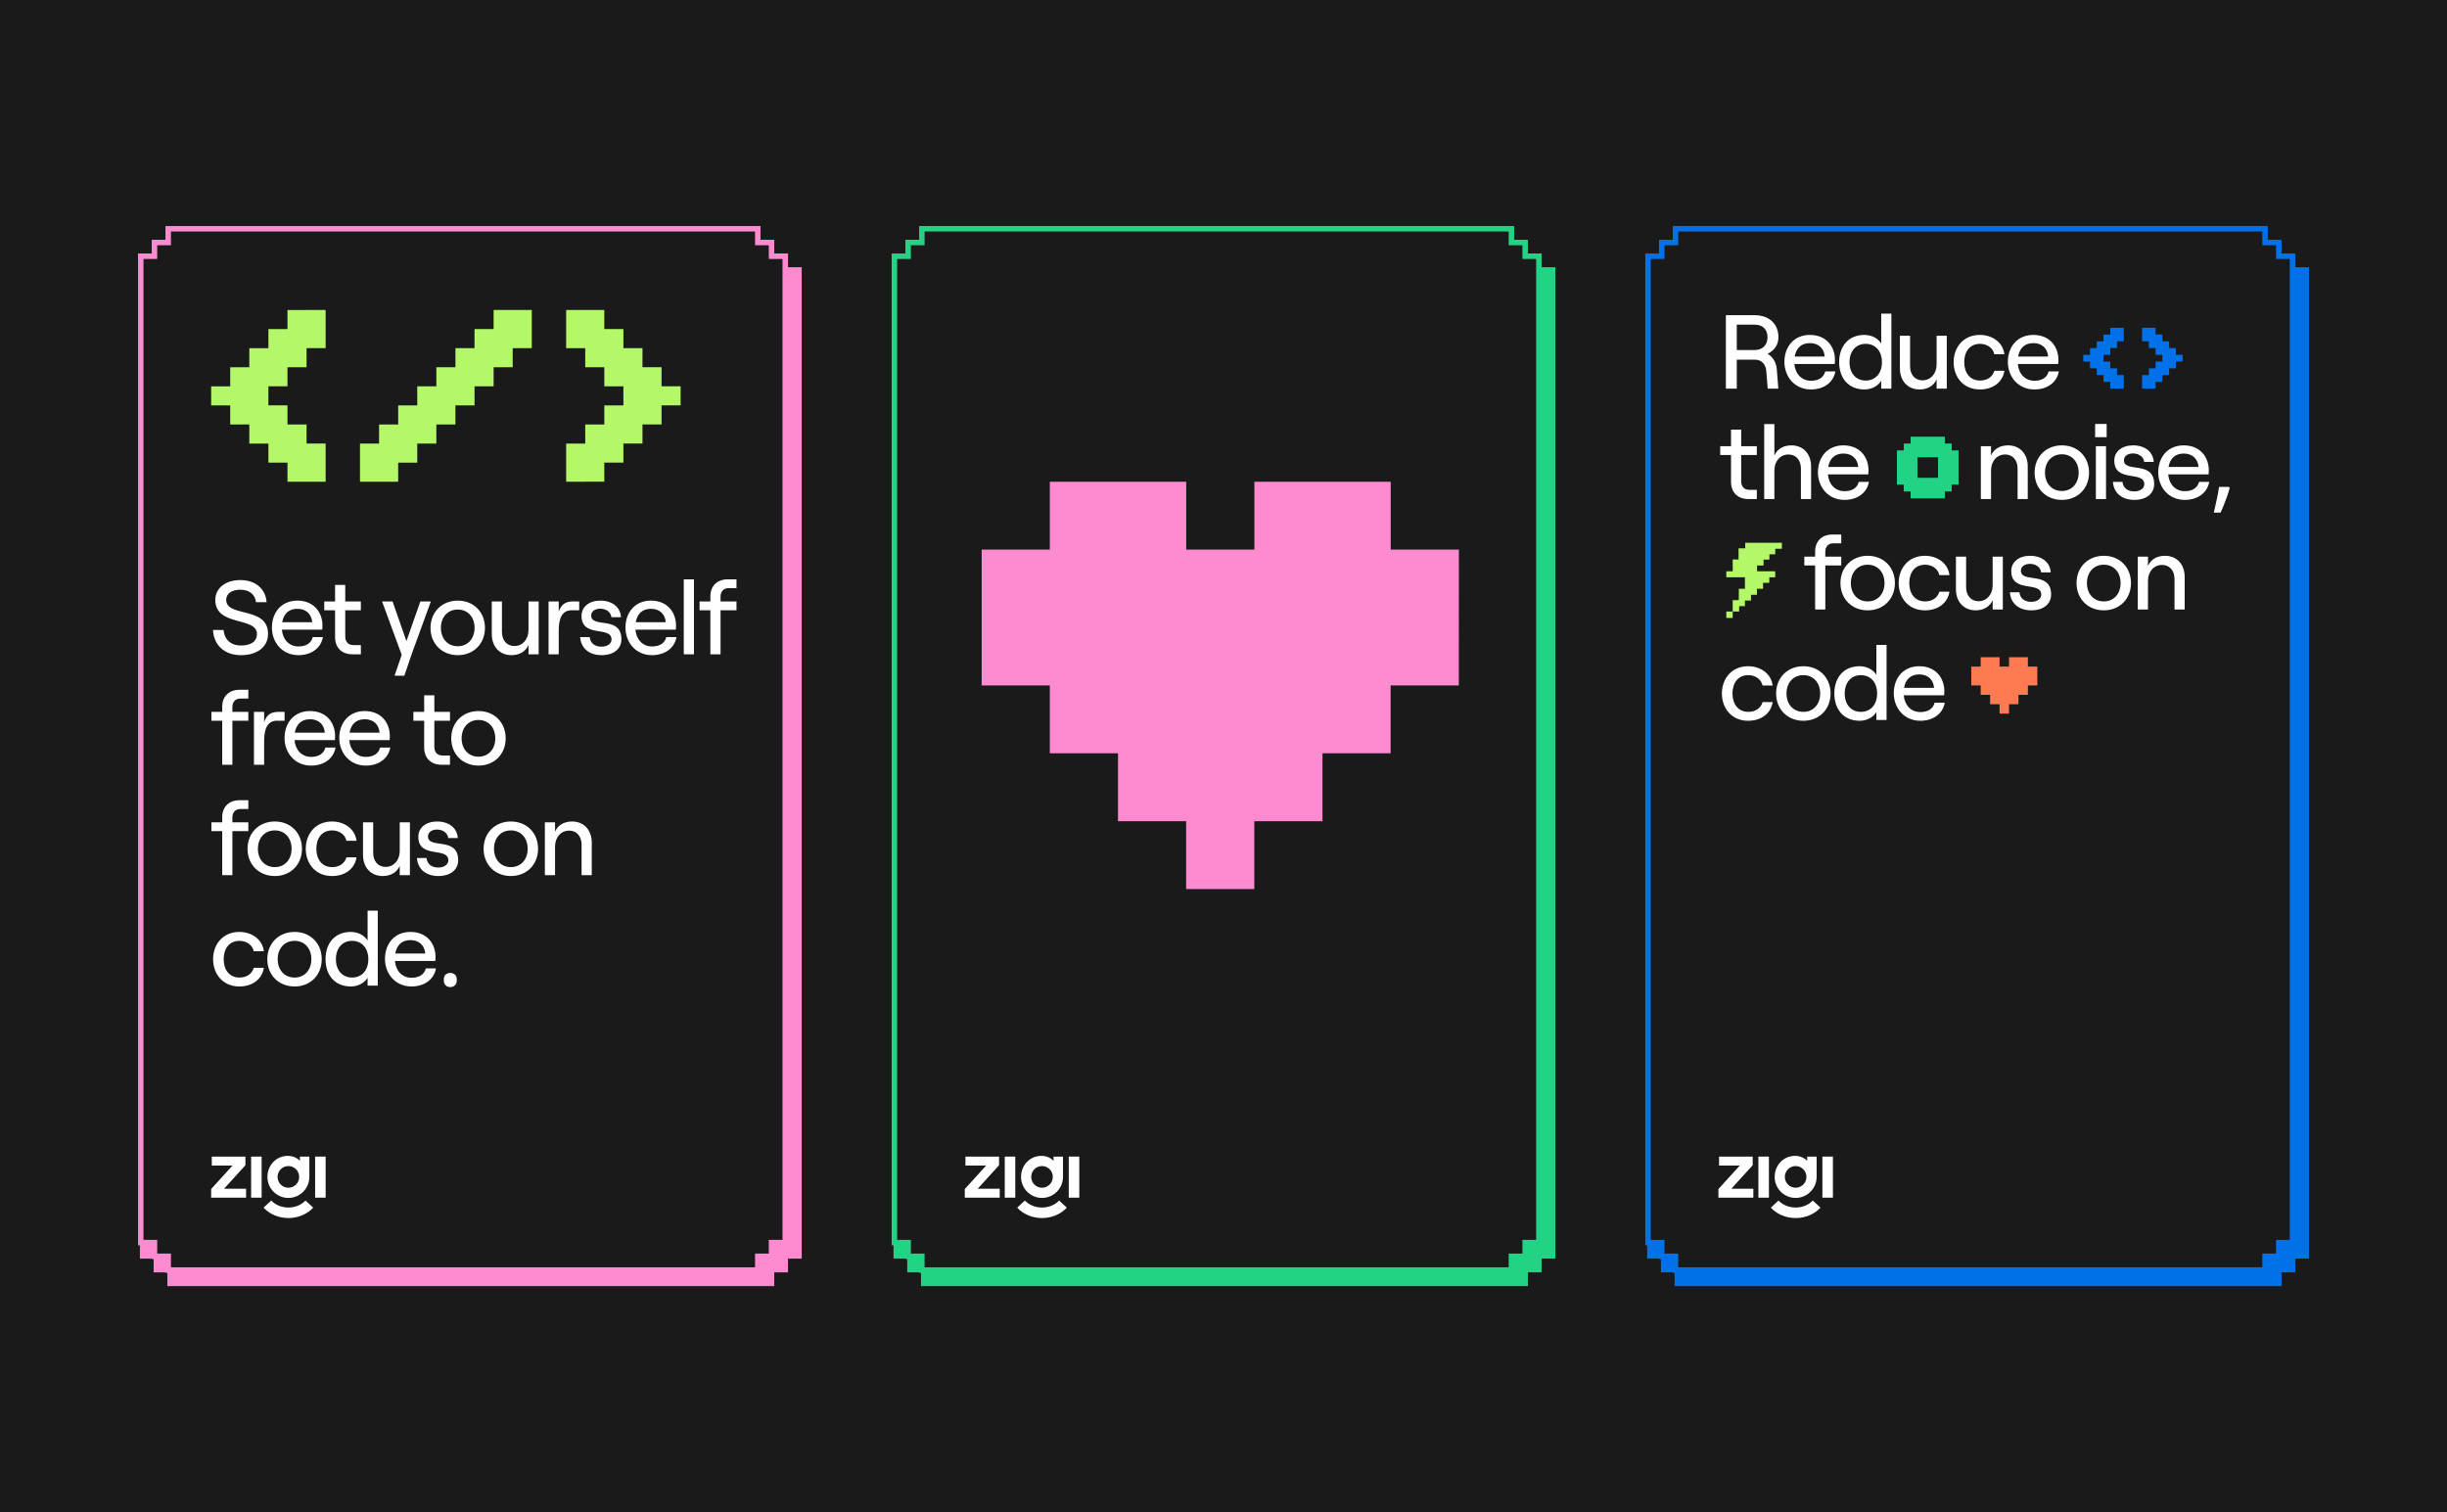 <svg width="1440" height="890" viewBox="0 0 1440 890" fill="none" xmlns="http://www.w3.org/2000/svg">
<rect width="1440" height="890" fill="#1A1A1A"/>
<path d="M100.093 755.352V747.271H92.013V739.19H83.932V158.889H92.013V150.808H100.093V142.728H454.017V150.808H462.098V158.889H470.179V739.19H462.098V747.271H454.017V755.352H100.093Z" fill="#FE8AD0" stroke="#FE8AD0" stroke-width="3.223"/>
<path d="M98.988 747.513V739.432H90.907V731.351H82.826V150.81H90.907V142.729H98.988V134.648L445.938 134.648V142.729H454.018V150.81H462.099V731.351H454.018V739.432H445.938V747.513H98.988Z" fill="#1A1A1A" stroke="#FE8AD0" stroke-width="3.223"/>
<path d="M141.815 385.607C151.075 385.607 157.742 380.977 157.742 373.075C157.742 356.592 133.11 363.568 133.11 353.073C133.11 349.431 136.259 347.085 141.444 347.085C146.754 347.085 150.211 349.987 150.643 354.432H156.878C156.322 346.53 150.272 341.406 141.444 341.406C132.74 341.406 126.69 346.159 126.69 353.073C126.69 369.001 151.198 362.766 151.198 373.137C151.198 377.829 147.247 379.928 141.815 379.928C135.703 379.928 132.061 376.347 131.567 370.791H125.332C125.826 379.742 132.061 385.607 141.815 385.607ZM184.03 374.989C183.165 378.508 180.202 380.483 175.634 380.483C170.201 380.483 166.374 376.471 165.88 370.606H189.647C189.709 370.05 189.771 369.062 189.771 368.26C189.771 360.358 184.647 353.506 175.017 353.506C165.448 353.506 160.015 360.667 160.015 369.371C160.015 378.014 166.003 385.607 175.634 385.607C183.289 385.607 188.907 381.409 190.018 374.989H184.03ZM175.017 358.321C180.14 358.321 183.351 361.469 183.721 366.223H166.065C166.991 361.037 170.14 358.321 175.017 358.321ZM197.174 353.999H190.816V359.185H197.174V374.927C197.174 381.286 201.187 385.113 207.484 385.113H212.361V379.681H207.978C204.953 379.681 203.162 377.829 203.162 374.495V359.185H212.361V353.999H203.162V344.245H197.174V353.999ZM247.375 353.999L239.165 377.335L231.016 353.999H224.843L236.387 385.422L232.189 397.707H237.93L242.622 384.002L253.549 353.999H247.375ZM269.397 385.607C278.719 385.607 285.387 378.878 285.387 369.556C285.387 360.235 278.719 353.506 269.397 353.506C260.076 353.506 253.347 360.235 253.347 369.556C253.347 378.878 260.076 385.607 269.397 385.607ZM269.397 380.36C263.471 380.36 259.458 375.915 259.458 369.556C259.458 363.198 263.471 358.753 269.397 358.753C275.262 358.753 279.275 363.198 279.275 369.556C279.275 375.915 275.262 380.36 269.397 380.36ZM311.004 353.999V370.853C311.004 376.285 307.547 380.236 302.67 380.236C298.286 380.236 295.385 376.903 295.385 371.964V353.999H289.397V373.137C289.397 380.545 293.965 385.607 301.003 385.607C305.633 385.607 309.337 383.508 311.004 379.619V385.113H316.992V353.999H311.004ZM340.839 353.999H337.073C332.69 353.999 330.221 355.851 328.801 359.988V353.999H322.813V385.113H328.801V371.038C328.801 364.247 330.653 359.185 336.332 359.185H340.839V353.999ZM354.013 385.607C361.05 385.607 365.681 381.965 365.681 376.285C365.681 362.087 347.901 369.988 347.901 362.272C347.901 359.864 350.062 358.259 353.272 358.259C355.927 358.259 359.384 359.679 359.816 363.26H365.434C365.125 357.395 360.31 353.506 353.272 353.506C346.79 353.506 342.222 357.086 342.222 362.457C342.222 375.73 359.878 368.136 359.878 376.409C359.878 378.693 357.593 380.607 354.013 380.607C350 380.607 347.407 378.569 347.037 374.989H341.419C341.851 381.533 346.728 385.607 354.013 385.607ZM392.094 374.989C391.23 378.508 388.267 380.483 383.699 380.483C378.266 380.483 374.439 376.471 373.945 370.606H397.712C397.774 370.05 397.836 369.062 397.836 368.26C397.836 360.358 392.712 353.506 383.081 353.506C373.513 353.506 368.08 360.667 368.08 369.371C368.08 378.014 374.068 385.607 383.699 385.607C391.354 385.607 396.971 381.409 398.083 374.989H392.094ZM383.081 358.321C388.205 358.321 391.415 361.469 391.786 366.223H374.13C375.056 361.037 378.204 358.321 383.081 358.321ZM408.377 385.113V340.974H402.389V385.113H408.377ZM424.025 385.113V359.185H433.408V353.999H424.025V351.16C424.025 348.073 425.877 346.159 428.717 346.159H433.408V340.974H428.284C422.049 340.974 418.037 344.863 418.037 350.974V353.999H411.678V359.185H418.037V385.113H424.025ZM136.753 450.113V424.185H146.136V418.999H136.753V416.16C136.753 413.073 138.605 411.159 141.444 411.159H146.136V405.974H141.012C134.777 405.974 130.765 409.863 130.765 415.974V418.999H124.406V424.185H130.765V450.113H136.753ZM167.473 418.999H163.707C159.324 418.999 156.855 420.851 155.435 424.988V418.999H149.447V450.113H155.435V436.038C155.435 429.247 157.287 424.185 162.966 424.185H167.473V418.999ZM191.462 439.989C190.598 443.508 187.634 445.483 183.066 445.483C177.634 445.483 173.806 441.471 173.312 435.606H197.08C197.141 435.05 197.203 434.062 197.203 433.26C197.203 425.358 192.079 418.506 182.449 418.506C172.88 418.506 167.447 425.667 167.447 434.371C167.447 443.014 173.436 450.607 183.066 450.607C190.721 450.607 196.339 446.409 197.45 439.989H191.462ZM182.449 423.321C187.573 423.321 190.783 426.469 191.153 431.223H173.497C174.423 426.037 177.572 423.321 182.449 423.321ZM223.672 439.989C222.808 443.508 219.844 445.483 215.276 445.483C209.844 445.483 206.016 441.471 205.522 435.606H229.29C229.351 435.05 229.413 434.062 229.413 433.26C229.413 425.358 224.289 418.506 214.659 418.506C205.09 418.506 199.658 425.667 199.658 434.371C199.658 443.014 205.646 450.607 215.276 450.607C222.931 450.607 228.549 446.409 229.66 439.989H223.672ZM214.659 423.321C219.783 423.321 222.993 426.469 223.363 431.223H205.707C206.633 426.037 209.782 423.321 214.659 423.321ZM249.614 418.999H243.256V424.185H249.614V439.927C249.614 446.286 253.627 450.113 259.924 450.113H264.801V444.681H260.418C257.393 444.681 255.602 442.829 255.602 439.495V424.185H264.801V418.999H255.602V409.245H249.614V418.999ZM281.592 450.607C290.914 450.607 297.581 443.878 297.581 434.556C297.581 425.235 290.914 418.506 281.592 418.506C272.27 418.506 265.542 425.235 265.542 434.556C265.542 443.878 272.27 450.607 281.592 450.607ZM281.592 445.36C275.666 445.36 271.653 440.915 271.653 434.556C271.653 428.198 275.666 423.753 281.592 423.753C287.457 423.753 291.47 428.198 291.47 434.556C291.47 440.915 287.457 445.36 281.592 445.36ZM136.753 515.113V489.185H146.136V483.999H136.753V481.16C136.753 478.073 138.605 476.159 141.444 476.159H146.136V470.974H141.012C134.777 470.974 130.765 474.863 130.765 480.974V483.999H124.406V489.185H130.765V515.113H136.753ZM161.718 515.607C171.04 515.607 177.707 508.878 177.707 499.556C177.707 490.235 171.04 483.506 161.718 483.506C152.396 483.506 145.667 490.235 145.667 499.556C145.667 508.878 152.396 515.607 161.718 515.607ZM161.718 510.36C155.791 510.36 151.779 505.915 151.779 499.556C151.779 493.198 155.791 488.753 161.718 488.753C167.582 488.753 171.595 493.198 171.595 499.556C171.595 505.915 167.582 510.36 161.718 510.36ZM195.36 515.607C203.262 515.607 208.818 511.162 209.806 504.619H203.88C202.892 508.137 199.743 510.36 195.484 510.36C189.31 510.36 186.162 505.545 186.162 499.556C186.162 493.568 189.249 488.753 195.484 488.753C199.682 488.753 203.262 491.346 203.818 494.865H209.806C208.942 487.827 202.645 483.506 195.36 483.506C185.545 483.506 179.927 490.975 179.927 499.556C179.927 508.137 185.545 515.607 195.36 515.607ZM235.233 483.999V500.853C235.233 506.285 231.776 510.236 226.899 510.236C222.515 510.236 219.614 506.903 219.614 501.964V483.999H213.626V503.137C213.626 510.545 218.194 515.607 225.232 515.607C229.862 515.607 233.566 513.508 235.233 509.619V515.113H241.221V483.999H235.233ZM257.969 515.607C265.006 515.607 269.636 511.965 269.636 506.285C269.636 492.087 251.857 499.988 251.857 492.272C251.857 489.864 254.018 488.259 257.228 488.259C259.882 488.259 263.339 489.679 263.771 493.26H269.389C269.081 487.395 264.265 483.506 257.228 483.506C250.746 483.506 246.177 487.086 246.177 492.457C246.177 505.73 263.833 498.136 263.833 506.409C263.833 508.693 261.549 510.607 257.969 510.607C253.956 510.607 251.363 508.569 250.993 504.989H245.375C245.807 511.533 250.684 515.607 257.969 515.607ZM300.643 515.607C309.965 515.607 316.632 508.878 316.632 499.556C316.632 490.235 309.965 483.506 300.643 483.506C291.321 483.506 284.592 490.235 284.592 499.556C284.592 508.878 291.321 515.607 300.643 515.607ZM300.643 510.36C294.717 510.36 290.704 505.915 290.704 499.556C290.704 493.198 294.717 488.753 300.643 488.753C306.508 488.753 310.52 493.198 310.52 499.556C310.52 505.915 306.508 510.36 300.643 510.36ZM326.63 515.113V498.26C326.63 492.827 330.088 488.876 334.965 488.876C339.348 488.876 342.249 492.21 342.249 497.149V515.113H348.237V495.976C348.237 488.568 343.669 483.506 336.631 483.506C332.001 483.506 328.297 485.605 326.63 489.494V483.999H320.642V515.113H326.63ZM140.827 580.607C148.729 580.607 154.285 576.162 155.273 569.619H149.346C148.359 573.137 145.21 575.36 140.951 575.36C134.777 575.36 131.629 570.545 131.629 564.556C131.629 558.568 134.715 553.753 140.951 553.753C145.148 553.753 148.729 556.346 149.285 559.865H155.273C154.409 552.827 148.112 548.506 140.827 548.506C131.011 548.506 125.394 555.975 125.394 564.556C125.394 573.137 131.011 580.607 140.827 580.607ZM173.353 580.607C182.675 580.607 189.342 573.878 189.342 564.556C189.342 555.235 182.675 548.506 173.353 548.506C164.031 548.506 157.302 555.235 157.302 564.556C157.302 573.878 164.031 580.607 173.353 580.607ZM173.353 575.36C167.427 575.36 163.414 570.915 163.414 564.556C163.414 558.198 167.427 553.753 173.353 553.753C179.218 553.753 183.231 558.198 183.231 564.556C183.231 570.915 179.218 575.36 173.353 575.36ZM206.502 580.607C210.638 580.607 214.465 578.57 216.317 575.483V580.113H222.306V535.974H216.317V553.568C214.465 550.543 210.7 548.506 206.44 548.506C196.933 548.506 191.562 555.296 191.562 564.556C191.562 573.816 196.933 580.607 206.502 580.607ZM207.181 575.36C201.44 575.36 197.674 571.038 197.674 564.556C197.674 558.074 201.44 553.753 207.181 553.753C212.984 553.753 216.75 558.074 216.75 564.556C216.75 571.038 212.984 575.36 207.181 575.36ZM250.56 569.989C249.696 573.508 246.732 575.483 242.164 575.483C236.732 575.483 232.904 571.471 232.41 565.606H256.178C256.239 565.05 256.301 564.062 256.301 563.26C256.301 555.358 251.177 548.506 241.547 548.506C231.978 548.506 226.546 555.667 226.546 564.371C226.546 573.014 232.534 580.607 242.164 580.607C249.819 580.607 255.437 576.409 256.548 569.989H250.56ZM241.547 553.321C246.671 553.321 249.881 556.469 250.251 561.223H232.595C233.521 556.037 236.67 553.321 241.547 553.321ZM261.163 576.78C261.163 575.257 261.534 574.187 262.274 573.569C263.015 572.952 263.9 572.643 264.929 572.643C265.999 572.643 266.904 572.952 267.645 573.569C268.427 574.187 268.818 575.257 268.818 576.78C268.818 578.261 268.427 579.331 267.645 579.99C266.904 580.648 265.999 580.978 264.929 580.978C263.9 580.978 263.015 580.648 262.274 579.99C261.534 579.331 261.163 578.261 261.163 576.78Z" fill="white"/>
<path d="M344.396 283.539H333.167V272.311V261.082H344.396V249.841H355.624V238.612H366.853V227.384H355.624V216.155H344.396V204.926H333.167V193.673V182.444H344.396H355.624V193.673H366.853V204.902H378.082V216.13H389.31V227.359H400.539V238.588H389.31V249.817H378.082V261.045H366.853V272.274H355.624V283.503H344.396V283.539Z" fill="#B4F86A"/>
<path d="M180.4 182.44L191.629 182.44L191.629 193.669L191.629 204.898L180.4 204.898L180.4 216.138L169.172 216.138L169.172 227.367L157.943 227.367L157.943 238.596L169.172 238.596L169.172 249.825L180.4 249.825L180.4 261.053L191.629 261.053L191.629 272.306L191.629 283.535L180.4 283.535L169.172 283.535L169.172 272.306L157.943 272.306L157.943 261.078L146.714 261.078L146.714 249.849L135.485 249.849L135.485 238.62L124.257 238.62L124.257 227.392L135.485 227.392L135.485 216.163L146.714 216.163L146.714 204.934L157.943 204.934L157.943 193.706L169.172 193.706L169.171 182.477L180.4 182.477L180.4 182.44Z" fill="#B4F86A"/>
<path d="M312.948 182.444H290.483V204.91H312.948V182.444Z" fill="#B4F86A"/>
<path d="M301.706 193.678H279.241V216.143H301.706V193.678Z" fill="#B4F86A"/>
<path d="M290.483 204.909H268.017V227.375H290.483V204.909Z" fill="#B4F86A"/>
<path d="M279.253 216.143H256.787V238.608H279.253V216.143Z" fill="#B4F86A"/>
<path d="M268.008 227.376H245.543V249.842H268.008V227.376Z" fill="#B4F86A"/>
<path d="M256.779 238.607H234.314V261.073H256.779V238.607Z" fill="#B4F86A"/>
<path d="M245.546 249.841H223.08V272.306H245.546V249.841Z" fill="#B4F86A"/>
<path d="M234.314 261.074H211.848V283.54H234.314V261.074Z" fill="#B4F86A"/>
<path d="M124.257 699.841L136.824 686.002H124.636V680.742H144.426V685.815L131.859 699.648H144.805V704.908H124.257V699.841Z" fill="white"/>
<path d="M147.777 680.742H153.964V704.908H147.777V680.742Z" fill="white"/>
<path d="M185.44 680.742H191.628V704.908H185.44V680.742Z" fill="white"/>
<path fill-rule="evenodd" clip-rule="evenodd" d="M169.702 716.911C163.899 716.911 158.617 714.584 155.096 710.799L159.626 706.584C161.92 709.049 165.532 710.722 169.702 710.722C173.872 710.722 177.484 709.049 179.778 706.584L184.309 710.799C180.788 714.584 175.506 716.911 169.702 716.911Z" fill="white"/>
<path fill-rule="evenodd" clip-rule="evenodd" d="M176.479 680.768V683.325C175.629 682.118 172.957 680.305 169.363 680.305C162.544 680.305 157.361 685.844 157.361 692.684C157.361 699.524 162.884 705.064 169.702 705.064C176.521 705.064 182.043 699.524 182.043 692.684C182.043 688.809 182.043 684.643 182.044 680.768H176.479ZM169.702 686.304C173.211 686.304 176.062 689.164 176.062 692.684C176.062 696.204 173.211 699.064 169.702 699.064C166.193 699.064 163.342 696.204 163.342 692.684C163.342 689.164 166.193 686.304 169.702 686.304Z" fill="white"/>
<path d="M543.591 755.352V747.271H535.51V739.19H527.429V158.889H535.51V150.808H543.591V142.728H897.515V150.808H905.596V158.889H913.677V739.19H905.596V747.271H897.515V755.352H543.591Z" fill="#22D285" stroke="#22D285" stroke-width="3.223"/>
<path d="M542.486 747.513V739.432H534.405V731.351H526.324V150.81H534.405V142.729H542.486V134.648L889.436 134.648V142.729H897.516V150.81H905.597V731.351H897.516V739.432H889.436V747.513H542.486Z" fill="#1A1A1A" stroke="#22D285" stroke-width="3.223"/>
<path d="M567.754 699.842L580.321 686.003H568.133V680.743H587.924V685.816L575.357 699.649H588.302V704.909H567.754V699.842Z" fill="white"/>
<path d="M591.274 680.742H597.461V704.908H591.274V680.742Z" fill="white"/>
<path d="M628.938 680.742H635.125V704.908H628.938V680.742Z" fill="white"/>
<path fill-rule="evenodd" clip-rule="evenodd" d="M613.199 716.911C607.395 716.911 602.114 714.584 598.592 710.799L603.123 706.584C605.417 709.049 609.029 710.722 613.199 710.722C617.369 710.722 620.981 709.049 623.275 706.584L627.805 710.799C624.284 714.584 619.002 716.911 613.199 716.911Z" fill="white"/>
<path fill-rule="evenodd" clip-rule="evenodd" d="M619.975 680.768V683.325C619.126 682.118 616.454 680.305 612.859 680.305C606.041 680.305 600.858 685.844 600.858 692.684C600.858 699.524 606.38 705.064 613.199 705.064C620.017 705.064 625.54 699.524 625.54 692.684C625.54 688.809 625.54 684.643 625.54 680.768H619.975ZM613.199 686.304C616.708 686.304 619.559 689.164 619.559 692.684C619.559 696.204 616.708 699.064 613.199 699.064C609.69 699.064 606.839 696.204 606.839 692.684C606.839 689.164 609.69 686.304 613.199 686.304Z" fill="white"/>
<path d="M987.089 755.352V747.271H979.008V739.19H970.927V158.889H979.008V150.808H987.089V142.728H1341.01V150.808H1349.09V158.889H1357.17V739.19H1349.09V747.271H1341.01V755.352H987.089Z" fill="#0171EA" stroke="#0171EA" stroke-width="3.223"/>
<path d="M985.982 747.513V739.432H977.901V731.351H969.82V150.81H977.901V142.729H985.982V134.648L1332.93 134.648V142.729H1341.01V150.81H1349.09V731.351H1341.01V739.432H1332.93V747.513H985.982Z" fill="#1A1A1A" stroke="#0171EA" stroke-width="3.223"/>
<path d="M1011.25 699.841L1023.82 686.002H1011.63V680.742H1031.42V685.815L1018.85 699.648H1031.8V704.908H1011.25V699.841Z" fill="white"/>
<path d="M1034.77 680.742H1040.96V704.908H1034.77V680.742Z" fill="white"/>
<path d="M1072.43 680.742H1078.62V704.908H1072.43V680.742Z" fill="white"/>
<path fill-rule="evenodd" clip-rule="evenodd" d="M1056.69 716.911C1050.89 716.911 1045.61 714.584 1042.09 710.799L1046.62 706.584C1048.91 709.049 1052.52 710.722 1056.69 710.722C1060.86 710.722 1064.48 709.049 1066.77 706.584L1071.3 710.799C1067.78 714.584 1062.5 716.911 1056.69 716.911Z" fill="white"/>
<path fill-rule="evenodd" clip-rule="evenodd" d="M1063.47 680.768V683.325C1062.62 682.118 1059.95 680.305 1056.35 680.305C1049.54 680.305 1044.35 685.844 1044.35 692.684C1044.35 699.524 1049.88 705.064 1056.69 705.064C1063.51 705.064 1069.04 699.524 1069.04 692.684C1069.04 688.809 1069.04 684.643 1069.04 680.768H1063.47ZM1056.69 686.304C1060.2 686.304 1063.05 689.164 1063.05 692.684C1063.05 696.204 1060.2 699.064 1056.69 699.064C1053.19 699.064 1050.33 696.204 1050.33 692.684C1050.33 689.164 1053.19 686.304 1056.69 686.304Z" fill="white"/>
<g clip-path="url(#clip0_301_49)">
<path d="M858.521 323.497H818.407V283.54H738.179V323.497H698.066V283.54H617.793V323.497H577.68V403.411H617.793V443.368H657.907V483.325H698.021V523.282H738.135V483.325H778.248V443.368H818.362V403.411H858.476L858.521 323.497Z" fill="#FE8AD0"/>
</g>
<path d="M1040.2 208.236C1044.03 206.322 1046.56 203.112 1046.56 198.482C1046.56 190.765 1041.25 185.518 1032.55 185.518H1015.63V228.731H1022.05V211.693H1032.86C1036.56 211.693 1039.09 214.409 1039.4 218.237L1040.27 228.731H1046.5L1045.64 217.681C1045.39 213.483 1043.35 210.088 1040.2 208.236ZM1032.36 191.074C1037.98 191.074 1040.14 194.531 1040.14 198.482C1040.14 202.371 1037.98 206.013 1032.36 206.013H1022.05V191.074H1032.36ZM1074.09 218.607C1073.23 222.126 1070.27 224.101 1065.7 224.101C1060.27 224.101 1056.44 220.089 1055.94 214.224H1079.71C1079.77 213.668 1079.84 212.681 1079.84 211.878C1079.84 203.976 1074.71 197.124 1065.08 197.124C1055.51 197.124 1050.08 204.285 1050.08 212.989C1050.08 221.632 1056.07 229.225 1065.7 229.225C1073.35 229.225 1078.97 225.027 1080.08 218.607H1074.09ZM1065.08 201.939C1070.21 201.939 1073.42 205.087 1073.79 209.841H1056.13C1057.06 204.655 1060.2 201.939 1065.08 201.939ZM1097.23 229.225C1101.37 229.225 1105.19 227.188 1107.05 224.101V228.731H1113.03V184.592H1107.05V202.186C1105.19 199.161 1101.43 197.124 1097.17 197.124C1087.66 197.124 1082.29 203.914 1082.29 213.175C1082.29 222.435 1087.66 229.225 1097.23 229.225ZM1097.91 223.978C1092.17 223.978 1088.4 219.657 1088.4 213.175C1088.4 206.692 1092.17 202.371 1097.91 202.371C1103.71 202.371 1107.48 206.692 1107.48 213.175C1107.48 219.657 1103.71 223.978 1097.91 223.978ZM1139.65 197.618V214.471C1139.65 219.904 1136.19 223.854 1131.31 223.854C1126.93 223.854 1124.03 220.521 1124.03 215.582V197.618H1118.04V216.755C1118.04 224.163 1122.61 229.225 1129.64 229.225C1134.27 229.225 1137.98 227.126 1139.65 223.237V228.731H1145.63V197.618H1139.65ZM1165.1 229.225C1173 229.225 1178.56 224.78 1179.54 218.237H1173.62C1172.63 221.756 1169.48 223.978 1165.22 223.978C1159.05 223.978 1155.9 219.163 1155.9 213.175C1155.9 207.186 1158.99 202.371 1165.22 202.371C1169.42 202.371 1173 204.964 1173.56 208.483H1179.54C1178.68 201.445 1172.38 197.124 1165.1 197.124C1155.28 197.124 1149.66 204.594 1149.66 213.175C1149.66 221.756 1155.28 229.225 1165.1 229.225ZM1205.59 218.607C1204.72 222.126 1201.76 224.101 1197.19 224.101C1191.76 224.101 1187.93 220.089 1187.44 214.224H1211.21C1211.27 213.668 1211.33 212.681 1211.33 211.878C1211.33 203.976 1206.2 197.124 1196.57 197.124C1187.01 197.124 1181.57 204.285 1181.57 212.989C1181.57 221.632 1187.56 229.225 1197.19 229.225C1204.85 229.225 1210.46 225.027 1211.58 218.607H1205.59ZM1196.57 201.939C1201.7 201.939 1204.91 205.087 1205.28 209.841H1187.62C1188.55 204.655 1191.7 201.939 1196.57 201.939ZM1018.66 262.618H1012.3V267.803H1018.66V283.545C1018.66 289.904 1022.67 293.731 1028.97 293.731H1033.85V288.299H1029.46C1026.44 288.299 1024.65 286.447 1024.65 283.113V267.803H1033.85V262.618H1024.65V252.864H1018.66V262.618ZM1044.18 293.731V276.878C1044.18 271.446 1047.64 267.495 1052.51 267.495C1056.9 267.495 1059.8 270.828 1059.8 275.767V293.731H1065.79V274.594C1065.79 267.186 1061.22 262.124 1054.18 262.124C1049.55 262.124 1045.85 264.223 1044.18 268.112V249.592H1038.19V293.731H1044.18ZM1093.83 283.607C1092.96 287.126 1090 289.101 1085.43 289.101C1080 289.101 1076.17 285.089 1075.68 279.224H1099.44C1099.5 278.668 1099.57 277.681 1099.57 276.878C1099.57 268.976 1094.44 262.124 1084.81 262.124C1075.24 262.124 1069.81 269.285 1069.81 277.989C1069.81 286.632 1075.8 294.225 1085.43 294.225C1093.08 294.225 1098.7 290.027 1099.81 283.607H1093.83ZM1084.81 266.939C1089.94 266.939 1093.15 270.087 1093.52 274.841H1075.86C1076.79 269.655 1079.94 266.939 1084.81 266.939ZM1171.68 293.731V276.878C1171.68 271.446 1175.13 267.495 1180.01 267.495C1184.4 267.495 1187.3 270.828 1187.3 275.767V293.731H1193.28V274.594C1193.28 267.186 1188.72 262.124 1181.68 262.124C1177.05 262.124 1173.34 264.223 1171.68 268.112V262.618H1165.69V293.731H1171.68ZM1213.37 294.225C1222.69 294.225 1229.36 287.496 1229.36 278.175C1229.36 268.853 1222.69 262.124 1213.37 262.124C1204.04 262.124 1197.32 268.853 1197.32 278.175C1197.32 287.496 1204.04 294.225 1213.37 294.225ZM1213.37 288.978C1207.44 288.978 1203.43 284.533 1203.43 278.175C1203.43 271.816 1207.44 267.371 1213.37 267.371C1219.23 267.371 1223.24 271.816 1223.24 278.175C1223.24 284.533 1219.23 288.978 1213.37 288.978ZM1232.93 257.308H1239.72V249.53H1232.93V257.308ZM1239.35 293.731V262.618H1233.37V293.731H1239.35ZM1256 294.225C1263.04 294.225 1267.67 290.583 1267.67 284.904C1267.67 270.705 1249.89 278.607 1249.89 270.89C1249.89 268.482 1252.05 266.877 1255.26 266.877C1257.92 266.877 1261.38 268.297 1261.81 271.878H1267.43C1267.12 266.013 1262.3 262.124 1255.26 262.124C1248.78 262.124 1244.21 265.704 1244.21 271.075C1244.21 284.348 1261.87 276.755 1261.87 285.027C1261.87 287.311 1259.59 289.225 1256 289.225C1251.99 289.225 1249.4 287.188 1249.03 283.607H1243.41C1243.84 290.151 1248.72 294.225 1256 294.225ZM1294.09 283.607C1293.22 287.126 1290.26 289.101 1285.69 289.101C1280.26 289.101 1276.43 285.089 1275.94 279.224H1299.7C1299.77 278.668 1299.83 277.681 1299.83 276.878C1299.83 268.976 1294.7 262.124 1285.07 262.124C1275.5 262.124 1270.07 269.285 1270.07 277.989C1270.07 286.632 1276.06 294.225 1285.69 294.225C1293.35 294.225 1298.96 290.027 1300.07 283.607H1294.09ZM1285.07 266.939C1290.2 266.939 1293.41 270.087 1293.78 274.841H1276.12C1277.05 269.655 1280.2 266.939 1285.07 266.939ZM1312.1 287.249C1311.56 289.431 1310.78 291.818 1309.75 294.411C1308.76 297.044 1307.78 299.473 1306.79 301.695H1302.78C1303.35 299.349 1303.93 296.777 1304.5 293.978C1305.12 291.18 1305.57 288.71 1305.86 286.57H1311.67L1312.1 287.249ZM1074.15 358.731V332.803H1083.53V327.618H1074.15V324.778C1074.15 321.691 1076 319.777 1078.84 319.777H1083.53V314.592H1078.41C1072.17 314.592 1068.16 318.481 1068.16 324.593V327.618H1061.8V332.803H1068.16V358.731H1074.15ZM1099.12 359.225C1108.44 359.225 1115.1 352.496 1115.1 343.175C1115.1 333.853 1108.44 327.124 1099.12 327.124C1089.79 327.124 1083.06 333.853 1083.06 343.175C1083.06 352.496 1089.79 359.225 1099.12 359.225ZM1099.12 353.978C1093.19 353.978 1089.18 349.533 1089.18 343.175C1089.18 336.816 1093.19 332.371 1099.12 332.371C1104.98 332.371 1108.99 336.816 1108.99 343.175C1108.99 349.533 1104.98 353.978 1099.12 353.978ZM1132.76 359.225C1140.66 359.225 1146.22 354.78 1147.2 348.237H1141.28C1140.29 351.756 1137.14 353.978 1132.88 353.978C1126.71 353.978 1123.56 349.163 1123.56 343.175C1123.56 337.186 1126.65 332.371 1132.88 332.371C1137.08 332.371 1140.66 334.964 1141.22 338.483H1147.2C1146.34 331.445 1140.04 327.124 1132.76 327.124C1122.94 327.124 1117.32 334.594 1117.32 343.175C1117.32 351.756 1122.94 359.225 1132.76 359.225ZM1172.63 327.618V344.471C1172.63 349.904 1169.17 353.854 1164.3 353.854C1159.91 353.854 1157.01 350.521 1157.01 345.582V327.618H1151.02V346.755C1151.02 354.163 1155.59 359.225 1162.63 359.225C1167.26 359.225 1170.96 357.126 1172.63 353.237V358.731H1178.62V327.618H1172.63ZM1195.37 359.225C1202.4 359.225 1207.03 355.583 1207.03 349.904C1207.03 335.705 1189.25 343.607 1189.25 335.89C1189.25 333.482 1191.41 331.877 1194.63 331.877C1197.28 331.877 1200.74 333.297 1201.17 336.878H1206.79C1206.48 331.013 1201.66 327.124 1194.63 327.124C1188.14 327.124 1183.57 330.704 1183.57 336.075C1183.57 349.348 1201.23 341.755 1201.23 350.027C1201.23 352.311 1198.95 354.225 1195.37 354.225C1191.35 354.225 1188.76 352.188 1188.39 348.607H1182.77C1183.2 355.151 1188.08 359.225 1195.37 359.225ZM1238.04 359.225C1247.36 359.225 1254.03 352.496 1254.03 343.175C1254.03 333.853 1247.36 327.124 1238.04 327.124C1228.72 327.124 1221.99 333.853 1221.99 343.175C1221.99 352.496 1228.72 359.225 1238.04 359.225ZM1238.04 353.978C1232.11 353.978 1228.1 349.533 1228.1 343.175C1228.1 336.816 1232.11 332.371 1238.04 332.371C1243.91 332.371 1247.92 336.816 1247.92 343.175C1247.92 349.533 1243.91 353.978 1238.04 353.978ZM1264.03 358.731V341.878C1264.03 336.446 1267.48 332.495 1272.36 332.495C1276.75 332.495 1279.65 335.828 1279.65 340.767V358.731H1285.63V339.594C1285.63 332.186 1281.07 327.124 1274.03 327.124C1269.4 327.124 1265.69 329.223 1264.03 333.112V327.618H1258.04V358.731H1264.03ZM1028.72 424.225C1036.62 424.225 1042.18 419.78 1043.17 413.237H1037.24C1036.25 416.756 1033.1 418.978 1028.85 418.978C1022.67 418.978 1019.52 414.163 1019.52 408.175C1019.52 402.186 1022.61 397.371 1028.85 397.371C1033.04 397.371 1036.62 399.964 1037.18 403.483H1043.17C1042.3 396.445 1036.01 392.124 1028.72 392.124C1018.91 392.124 1013.29 399.594 1013.29 408.175C1013.29 416.756 1018.91 424.225 1028.72 424.225ZM1061.25 424.225C1070.57 424.225 1077.24 417.496 1077.24 408.175C1077.24 398.853 1070.57 392.124 1061.25 392.124C1051.93 392.124 1045.2 398.853 1045.2 408.175C1045.2 417.496 1051.93 424.225 1061.25 424.225ZM1061.25 418.978C1055.32 418.978 1051.31 414.533 1051.31 408.175C1051.31 401.816 1055.32 397.371 1061.25 397.371C1067.11 397.371 1071.13 401.816 1071.13 408.175C1071.13 414.533 1067.11 418.978 1061.25 418.978ZM1094.4 424.225C1098.53 424.225 1102.36 422.188 1104.21 419.101V423.731H1110.2V379.592H1104.21V397.186C1102.36 394.161 1098.59 392.124 1094.33 392.124C1084.83 392.124 1079.46 398.914 1079.46 408.175C1079.46 417.435 1084.83 424.225 1094.4 424.225ZM1095.08 418.978C1089.33 418.978 1085.57 414.657 1085.57 408.175C1085.57 401.692 1089.33 397.371 1095.08 397.371C1100.88 397.371 1104.64 401.692 1104.64 408.175C1104.64 414.657 1100.88 418.978 1095.08 418.978ZM1138.45 413.607C1137.59 417.126 1134.63 419.101 1130.06 419.101C1124.63 419.101 1120.8 415.089 1120.3 409.224H1144.07C1144.13 408.668 1144.2 407.681 1144.2 406.878C1144.2 398.976 1139.07 392.124 1129.44 392.124C1119.87 392.124 1114.44 399.285 1114.44 407.989C1114.44 416.632 1120.43 424.225 1130.06 424.225C1137.71 424.225 1143.33 420.027 1144.44 413.607H1138.45ZM1129.44 396.939C1134.57 396.939 1137.78 400.087 1138.15 404.841H1120.49C1121.42 399.655 1124.56 396.939 1129.44 396.939Z" fill="white"/>
<path d="M1264.54 228.716H1260.56V224.74V220.764H1264.54V216.784H1268.51V212.808H1272.49V208.832H1268.51V204.856H1264.54V200.88H1260.56V196.895V192.919H1264.54H1268.51V196.895H1272.49V200.871H1276.47V204.847H1280.44V208.823H1284.42V212.799H1280.44V216.775H1276.47V220.751H1272.49V224.727H1268.51V228.703H1264.54V228.716Z" fill="#0171EA"/>
<path d="M1245.82 192.919L1249.8 192.919L1249.8 196.895L1249.8 200.871L1245.82 200.871L1245.82 204.851L1241.84 204.851L1241.84 208.827L1237.87 208.827L1237.87 212.803L1241.84 212.803L1241.84 216.779L1245.82 216.779L1245.82 220.755L1249.8 220.755L1249.8 224.74L1249.8 228.716L1245.82 228.716L1241.84 228.716L1241.84 224.74L1237.87 224.74L1237.87 220.764L1233.89 220.764L1233.89 216.788L1229.92 216.788L1229.92 212.812L1225.94 212.812L1225.94 208.836L1229.92 208.836L1229.92 204.86L1233.89 204.86L1233.89 200.884L1237.87 200.884L1237.87 196.908L1241.84 196.908L1241.84 192.932L1245.82 192.932L1245.82 192.919Z" fill="#0171EA"/>
<path d="M1124.35 293.299V289.269H1120.32V285.238H1116.29V265.086H1120.32V261.055H1124.35V257.024H1144.5V261.055H1148.53V265.086H1152.56V285.238H1148.53V289.269H1144.5V293.299H1124.35ZM1140.47 281.208V269.116H1128.38V281.208H1140.47Z" fill="#22D285"/>
<path d="M1019.66 359.923H1015.89V363.697H1019.66V359.923Z" fill="#B4F86A"/>
<path d="M1027.02 319.451V322.721H1023.1V325.834V326.254V329.301H1019.66V332.668V332.834V336.238H1015.89V339.771H1026.84V342.987V343.038V346.534H1023.25V349.924V350.082V353.229H1019.66V356.378V356.776V359.923H1023.44V356.776H1026.84V353.469H1030.43V350.082H1033.92V346.534H1037.51V343.038H1041.19V339.771H1044.68V336.238H1034.01V332.834H1037.81V329.367H1041.25V326.254H1044.68V322.984H1048.6V319.451H1027.02Z" fill="#B4F86A"/>
<g clip-path="url(#clip1_301_49)">
<path d="M1160.03 392.347H1165.58V386.814H1176.69V392.347H1182.25V386.814H1193.36V392.347H1198.91V403.411H1193.36V408.943H1187.81V414.475H1182.25V420.007H1176.7V414.475H1171.14V408.943H1165.59V403.411H1160.04L1160.03 392.347Z" fill="#FE7A53"/>
</g>
<defs>
<clipPath id="clip0_301_49">
<rect width="280.841" height="239.742" fill="white" transform="translate(577.68 283.54)"/>
</clipPath>
<clipPath id="clip1_301_49">
<rect width="38.883" height="33.193" fill="white" transform="matrix(-1 0 0 1 1198.91 386.814)"/>
</clipPath>
</defs>
</svg>
